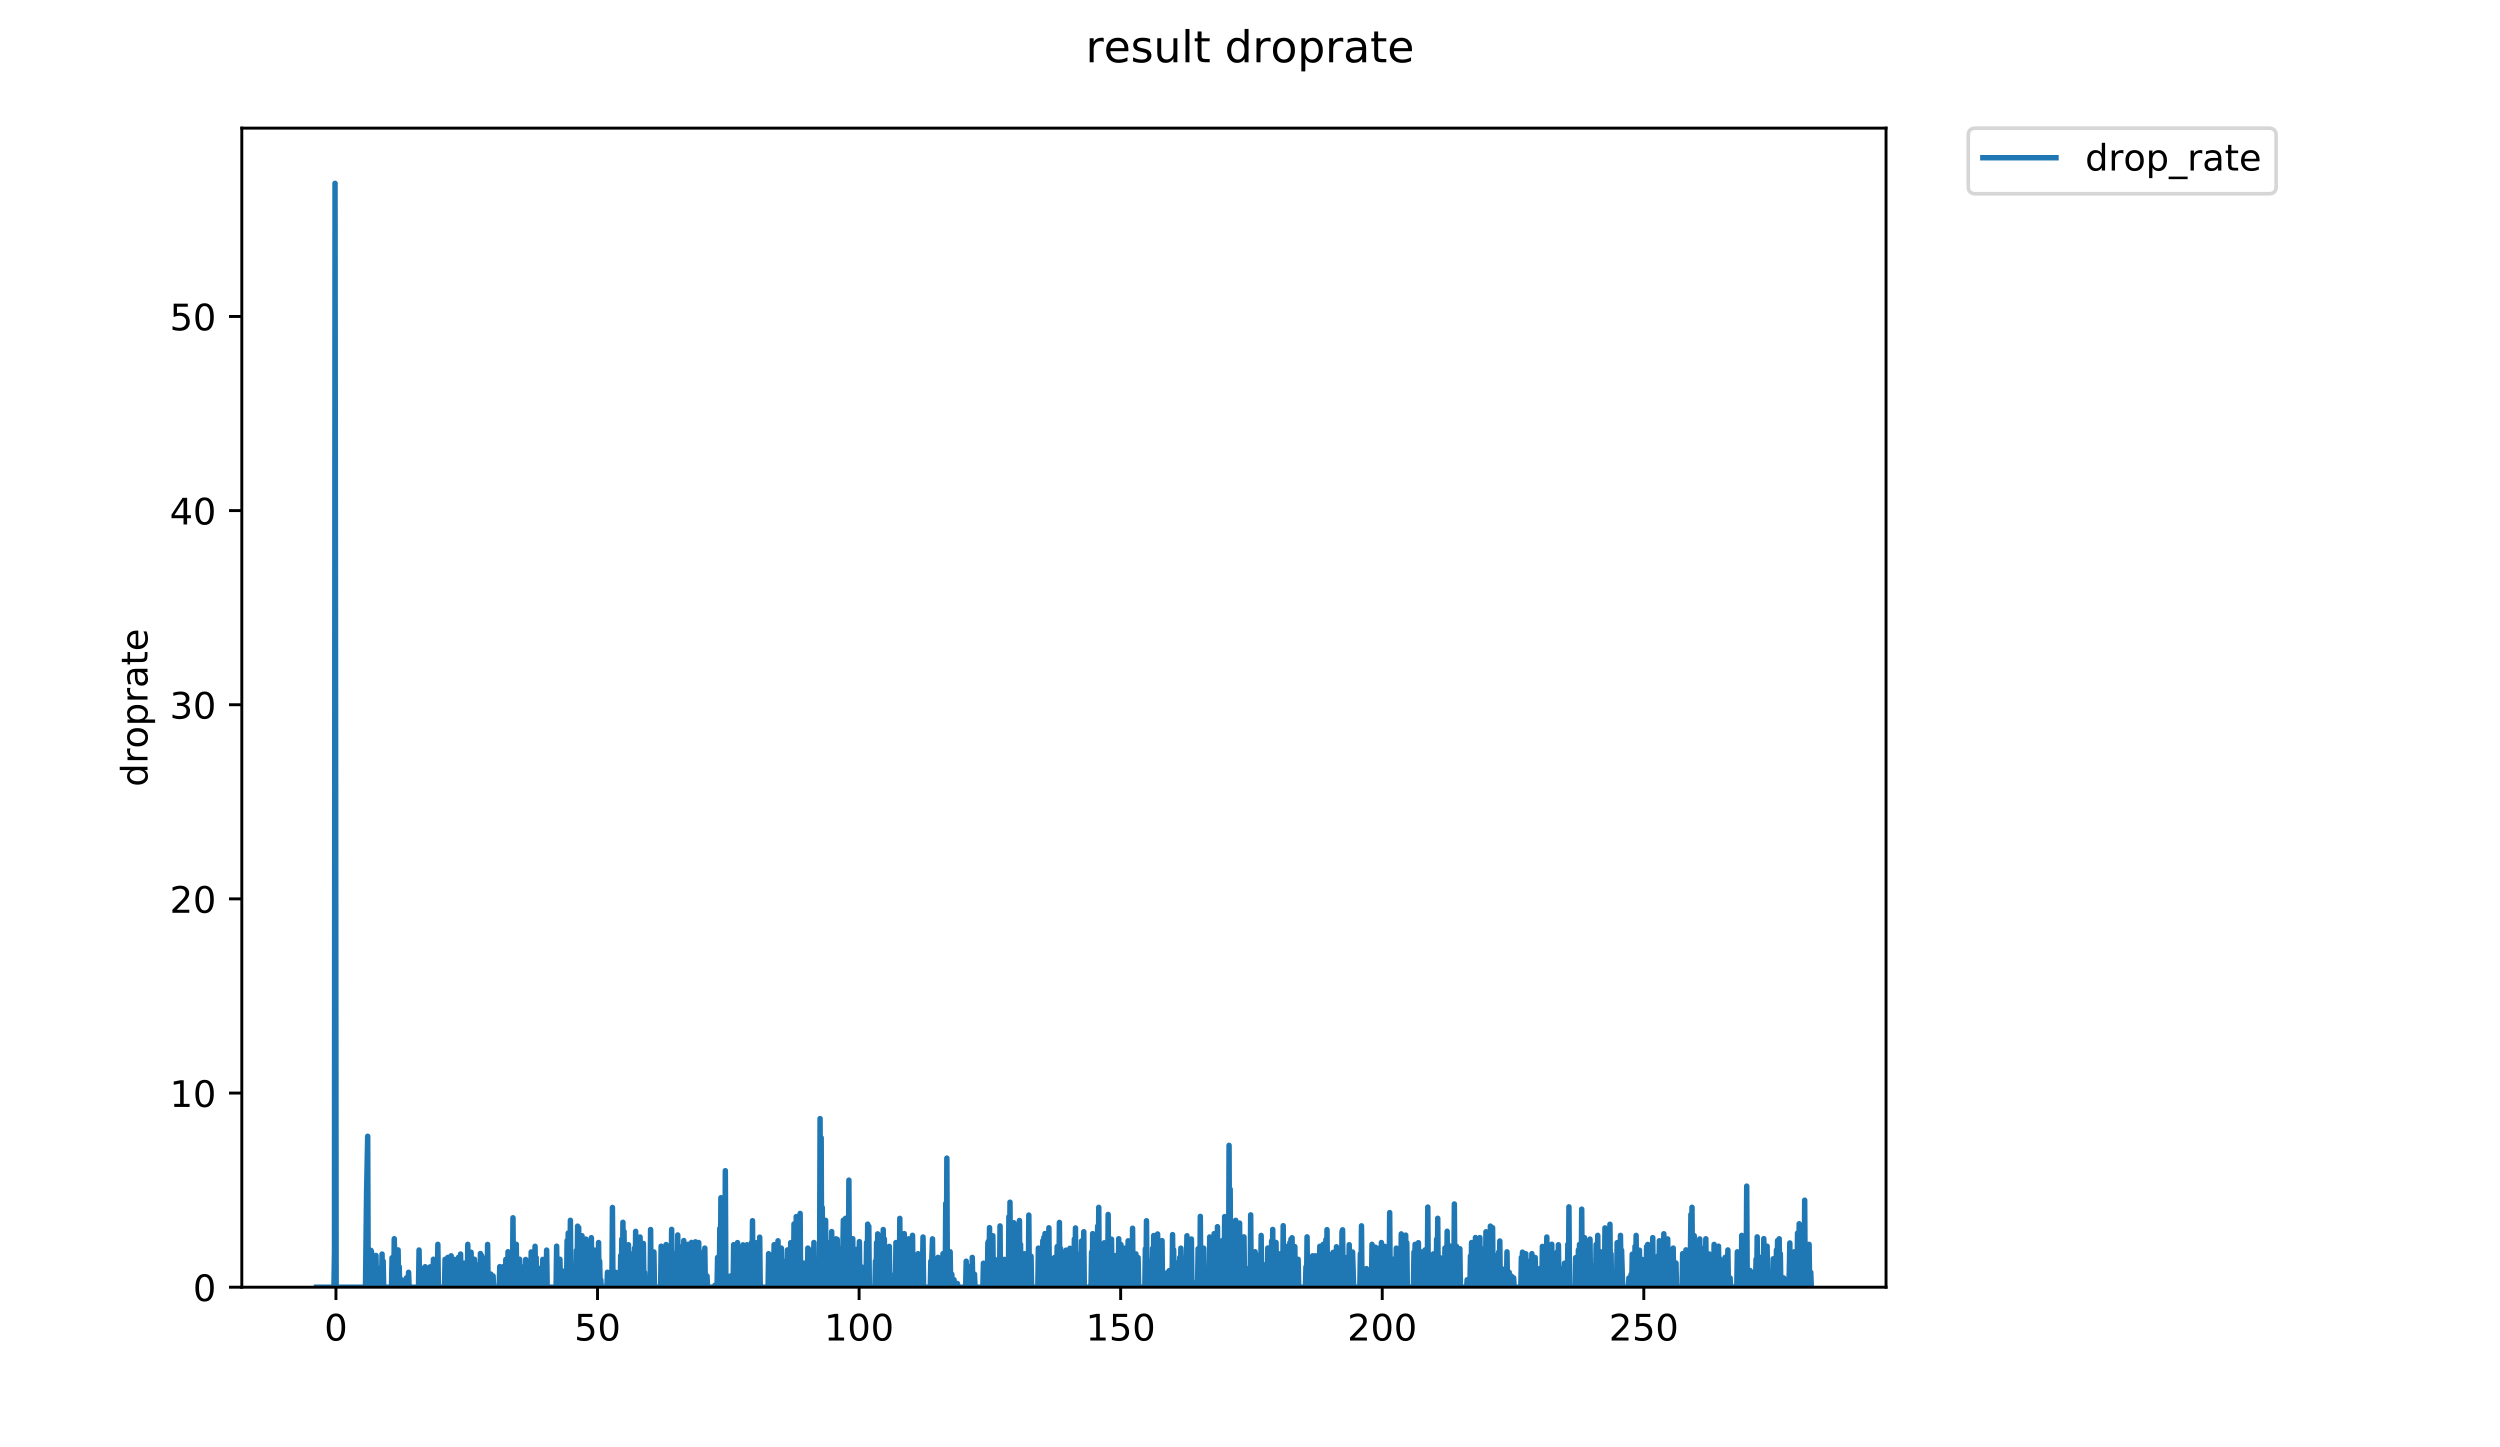 <?xml version="1.0" encoding="utf-8" standalone="no"?>
<!DOCTYPE svg PUBLIC "-//W3C//DTD SVG 1.1//EN"
  "http://www.w3.org/Graphics/SVG/1.1/DTD/svg11.dtd">
<!-- Created with matplotlib (https://matplotlib.org/) -->
<svg height="396pt" version="1.1" viewBox="0 0 684 396" width="684pt" xmlns="http://www.w3.org/2000/svg" xmlns:xlink="http://www.w3.org/1999/xlink">
 <defs>
  <style type="text/css">
*{stroke-linecap:butt;stroke-linejoin:round;}
  </style>
 </defs>
 <g id="figure_1">
  <g id="patch_1">
   <path d="M 0 396 
L 684 396 
L 684 0 
L 0 0 
z
" style="fill:#ffffff;"/>
  </g>
  <g id="axes_1">
   <g id="patch_2">
    <path d="M 66.159 352.174 
L 516.019 352.174 
L 516.019 35.062 
L 66.159 35.062 
z
" style="fill:#ffffff;"/>
   </g>
   <g id="matplotlib.axis_1">
    <g id="xtick_1">
     <g id="line2d_1">
      <defs>
       <path d="M 0 0 
L 0 3.5 
" id="m889cfd98b6" style="stroke:#000000;stroke-width:0.8;"/>
      </defs>
      <g>
       <use style="stroke:#000000;stroke-width:0.8;" x="91.917" xlink:href="#m889cfd98b6" y="352.174"/>
      </g>
     </g>
     <g id="text_1">
      <!-- 0 -->
      <defs>
       <path d="M 31.781 66.406 
Q 24.172 66.406 20.328 58.906 
Q 16.5 51.422 16.5 36.375 
Q 16.5 21.391 20.328 13.891 
Q 24.172 6.391 31.781 6.391 
Q 39.453 6.391 43.281 13.891 
Q 47.125 21.391 47.125 36.375 
Q 47.125 51.422 43.281 58.906 
Q 39.453 66.406 31.781 66.406 
z
M 31.781 74.219 
Q 44.047 74.219 50.516 64.516 
Q 56.984 54.828 56.984 36.375 
Q 56.984 17.969 50.516 8.266 
Q 44.047 -1.422 31.781 -1.422 
Q 19.531 -1.422 13.062 8.266 
Q 6.594 17.969 6.594 36.375 
Q 6.594 54.828 13.062 64.516 
Q 19.531 74.219 31.781 74.219 
z
" id="DejaVuSans-48"/>
      </defs>
      <g transform="translate(88.736 366.773)scale(0.1 -0.1)">
       <use xlink:href="#DejaVuSans-48"/>
      </g>
     </g>
    </g>
    <g id="xtick_2">
     <g id="line2d_2">
      <g>
       <use style="stroke:#000000;stroke-width:0.8;" x="163.482" xlink:href="#m889cfd98b6" y="352.174"/>
      </g>
     </g>
     <g id="text_2">
      <!-- 50 -->
      <defs>
       <path d="M 10.797 72.906 
L 49.516 72.906 
L 49.516 64.594 
L 19.828 64.594 
L 19.828 46.734 
Q 21.969 47.469 24.109 47.828 
Q 26.266 48.188 28.422 48.188 
Q 40.625 48.188 47.75 41.5 
Q 54.891 34.812 54.891 23.391 
Q 54.891 11.625 47.562 5.094 
Q 40.234 -1.422 26.906 -1.422 
Q 22.312 -1.422 17.547 -0.641 
Q 12.797 0.141 7.719 1.703 
L 7.719 11.625 
Q 12.109 9.234 16.797 8.062 
Q 21.484 6.891 26.703 6.891 
Q 35.156 6.891 40.078 11.328 
Q 45.016 15.766 45.016 23.391 
Q 45.016 31 40.078 35.438 
Q 35.156 39.891 26.703 39.891 
Q 22.75 39.891 18.812 39.016 
Q 14.891 38.141 10.797 36.281 
z
" id="DejaVuSans-53"/>
      </defs>
      <g transform="translate(157.12 366.773)scale(0.1 -0.1)">
       <use xlink:href="#DejaVuSans-53"/>
       <use x="63.623" xlink:href="#DejaVuSans-48"/>
      </g>
     </g>
    </g>
    <g id="xtick_3">
     <g id="line2d_3">
      <g>
       <use style="stroke:#000000;stroke-width:0.8;" x="235.048" xlink:href="#m889cfd98b6" y="352.174"/>
      </g>
     </g>
     <g id="text_3">
      <!-- 100 -->
      <defs>
       <path d="M 12.406 8.297 
L 28.516 8.297 
L 28.516 63.922 
L 10.984 60.406 
L 10.984 69.391 
L 28.422 72.906 
L 38.281 72.906 
L 38.281 8.297 
L 54.391 8.297 
L 54.391 0 
L 12.406 0 
z
" id="DejaVuSans-49"/>
      </defs>
      <g transform="translate(225.504 366.773)scale(0.1 -0.1)">
       <use xlink:href="#DejaVuSans-49"/>
       <use x="63.623" xlink:href="#DejaVuSans-48"/>
       <use x="127.246" xlink:href="#DejaVuSans-48"/>
      </g>
     </g>
    </g>
    <g id="xtick_4">
     <g id="line2d_4">
      <g>
       <use style="stroke:#000000;stroke-width:0.8;" x="306.613" xlink:href="#m889cfd98b6" y="352.174"/>
      </g>
     </g>
     <g id="text_4">
      <!-- 150 -->
      <g transform="translate(297.07 366.773)scale(0.1 -0.1)">
       <use xlink:href="#DejaVuSans-49"/>
       <use x="63.623" xlink:href="#DejaVuSans-53"/>
       <use x="127.246" xlink:href="#DejaVuSans-48"/>
      </g>
     </g>
    </g>
    <g id="xtick_5">
     <g id="line2d_5">
      <g>
       <use style="stroke:#000000;stroke-width:0.8;" x="378.179" xlink:href="#m889cfd98b6" y="352.174"/>
      </g>
     </g>
     <g id="text_5">
      <!-- 200 -->
      <defs>
       <path d="M 19.188 8.297 
L 53.609 8.297 
L 53.609 0 
L 7.328 0 
L 7.328 8.297 
Q 12.938 14.109 22.625 23.891 
Q 32.328 33.688 34.812 36.531 
Q 39.547 41.844 41.422 45.531 
Q 43.312 49.219 43.312 52.781 
Q 43.312 58.594 39.234 62.25 
Q 35.156 65.922 28.609 65.922 
Q 23.969 65.922 18.812 64.312 
Q 13.672 62.703 7.812 59.422 
L 7.812 69.391 
Q 13.766 71.781 18.938 73 
Q 24.125 74.219 28.422 74.219 
Q 39.75 74.219 46.484 68.547 
Q 53.219 62.891 53.219 53.422 
Q 53.219 48.922 51.531 44.891 
Q 49.859 40.875 45.406 35.406 
Q 44.188 33.984 37.641 27.219 
Q 31.109 20.453 19.188 8.297 
z
" id="DejaVuSans-50"/>
      </defs>
      <g transform="translate(368.635 366.773)scale(0.1 -0.1)">
       <use xlink:href="#DejaVuSans-50"/>
       <use x="63.623" xlink:href="#DejaVuSans-48"/>
       <use x="127.246" xlink:href="#DejaVuSans-48"/>
      </g>
     </g>
    </g>
    <g id="xtick_6">
     <g id="line2d_6">
      <g>
       <use style="stroke:#000000;stroke-width:0.8;" x="449.744" xlink:href="#m889cfd98b6" y="352.174"/>
      </g>
     </g>
     <g id="text_6">
      <!-- 250 -->
      <g transform="translate(440.201 366.773)scale(0.1 -0.1)">
       <use xlink:href="#DejaVuSans-50"/>
       <use x="63.623" xlink:href="#DejaVuSans-53"/>
       <use x="127.246" xlink:href="#DejaVuSans-48"/>
      </g>
     </g>
    </g>
   </g>
   <g id="matplotlib.axis_2">
    <g id="ytick_1">
     <g id="line2d_7">
      <defs>
       <path d="M 0 0 
L -3.5 0 
" id="mc88326cf94" style="stroke:#000000;stroke-width:0.8;"/>
      </defs>
      <g>
       <use style="stroke:#000000;stroke-width:0.8;" x="66.159" xlink:href="#mc88326cf94" y="352.174"/>
      </g>
     </g>
     <g id="text_7">
      <!-- 0 -->
      <g transform="translate(52.796 355.973)scale(0.1 -0.1)">
       <use xlink:href="#DejaVuSans-48"/>
      </g>
     </g>
    </g>
    <g id="ytick_2">
     <g id="line2d_8">
      <g>
       <use style="stroke:#000000;stroke-width:0.8;" x="66.159" xlink:href="#mc88326cf94" y="299.055"/>
      </g>
     </g>
     <g id="text_8">
      <!-- 10 -->
      <g transform="translate(46.434 302.854)scale(0.1 -0.1)">
       <use xlink:href="#DejaVuSans-49"/>
       <use x="63.623" xlink:href="#DejaVuSans-48"/>
      </g>
     </g>
    </g>
    <g id="ytick_3">
     <g id="line2d_9">
      <g>
       <use style="stroke:#000000;stroke-width:0.8;" x="66.159" xlink:href="#mc88326cf94" y="245.936"/>
      </g>
     </g>
     <g id="text_9">
      <!-- 20 -->
      <g transform="translate(46.434 249.735)scale(0.1 -0.1)">
       <use xlink:href="#DejaVuSans-50"/>
       <use x="63.623" xlink:href="#DejaVuSans-48"/>
      </g>
     </g>
    </g>
    <g id="ytick_4">
     <g id="line2d_10">
      <g>
       <use style="stroke:#000000;stroke-width:0.8;" x="66.159" xlink:href="#mc88326cf94" y="192.816"/>
      </g>
     </g>
     <g id="text_10">
      <!-- 30 -->
      <defs>
       <path d="M 40.578 39.312 
Q 47.656 37.797 51.625 33 
Q 55.609 28.219 55.609 21.188 
Q 55.609 10.406 48.188 4.484 
Q 40.766 -1.422 27.094 -1.422 
Q 22.516 -1.422 17.656 -0.516 
Q 12.797 0.391 7.625 2.203 
L 7.625 11.719 
Q 11.719 9.328 16.594 8.109 
Q 21.484 6.891 26.812 6.891 
Q 36.078 6.891 40.938 10.547 
Q 45.797 14.203 45.797 21.188 
Q 45.797 27.641 41.281 31.266 
Q 36.766 34.906 28.719 34.906 
L 20.219 34.906 
L 20.219 43.016 
L 29.109 43.016 
Q 36.375 43.016 40.234 45.922 
Q 44.094 48.828 44.094 54.297 
Q 44.094 59.906 40.109 62.906 
Q 36.141 65.922 28.719 65.922 
Q 24.656 65.922 20.016 65.031 
Q 15.375 64.156 9.812 62.312 
L 9.812 71.094 
Q 15.438 72.656 20.344 73.438 
Q 25.25 74.219 29.594 74.219 
Q 40.828 74.219 47.359 69.109 
Q 53.906 64.016 53.906 55.328 
Q 53.906 49.266 50.438 45.094 
Q 46.969 40.922 40.578 39.312 
z
" id="DejaVuSans-51"/>
      </defs>
      <g transform="translate(46.434 196.615)scale(0.1 -0.1)">
       <use xlink:href="#DejaVuSans-51"/>
       <use x="63.623" xlink:href="#DejaVuSans-48"/>
      </g>
     </g>
    </g>
    <g id="ytick_5">
     <g id="line2d_11">
      <g>
       <use style="stroke:#000000;stroke-width:0.8;" x="66.159" xlink:href="#mc88326cf94" y="139.697"/>
      </g>
     </g>
     <g id="text_11">
      <!-- 40 -->
      <defs>
       <path d="M 37.797 64.312 
L 12.891 25.391 
L 37.797 25.391 
z
M 35.203 72.906 
L 47.609 72.906 
L 47.609 25.391 
L 58.016 25.391 
L 58.016 17.188 
L 47.609 17.188 
L 47.609 0 
L 37.797 0 
L 37.797 17.188 
L 4.891 17.188 
L 4.891 26.703 
z
" id="DejaVuSans-52"/>
      </defs>
      <g transform="translate(46.434 143.496)scale(0.1 -0.1)">
       <use xlink:href="#DejaVuSans-52"/>
       <use x="63.623" xlink:href="#DejaVuSans-48"/>
      </g>
     </g>
    </g>
    <g id="ytick_6">
     <g id="line2d_12">
      <g>
       <use style="stroke:#000000;stroke-width:0.8;" x="66.159" xlink:href="#mc88326cf94" y="86.578"/>
      </g>
     </g>
     <g id="text_12">
      <!-- 50 -->
      <g transform="translate(46.434 90.377)scale(0.1 -0.1)">
       <use xlink:href="#DejaVuSans-53"/>
       <use x="63.623" xlink:href="#DejaVuSans-48"/>
      </g>
     </g>
    </g>
    <g id="text_13">
     <!-- droprate -->
     <defs>
      <path d="M 45.406 46.391 
L 45.406 75.984 
L 54.391 75.984 
L 54.391 0 
L 45.406 0 
L 45.406 8.203 
Q 42.578 3.328 38.25 0.953 
Q 33.938 -1.422 27.875 -1.422 
Q 17.969 -1.422 11.734 6.484 
Q 5.516 14.406 5.516 27.297 
Q 5.516 40.188 11.734 48.094 
Q 17.969 56 27.875 56 
Q 33.938 56 38.25 53.625 
Q 42.578 51.266 45.406 46.391 
z
M 14.797 27.297 
Q 14.797 17.391 18.875 11.75 
Q 22.953 6.109 30.078 6.109 
Q 37.203 6.109 41.297 11.75 
Q 45.406 17.391 45.406 27.297 
Q 45.406 37.203 41.297 42.844 
Q 37.203 48.484 30.078 48.484 
Q 22.953 48.484 18.875 42.844 
Q 14.797 37.203 14.797 27.297 
z
" id="DejaVuSans-100"/>
      <path d="M 41.109 46.297 
Q 39.594 47.172 37.812 47.578 
Q 36.031 48 33.891 48 
Q 26.266 48 22.188 43.047 
Q 18.109 38.094 18.109 28.812 
L 18.109 0 
L 9.078 0 
L 9.078 54.688 
L 18.109 54.688 
L 18.109 46.188 
Q 20.953 51.172 25.484 53.578 
Q 30.031 56 36.531 56 
Q 37.453 56 38.578 55.875 
Q 39.703 55.766 41.062 55.516 
z
" id="DejaVuSans-114"/>
      <path d="M 30.609 48.391 
Q 23.391 48.391 19.188 42.75 
Q 14.984 37.109 14.984 27.297 
Q 14.984 17.484 19.156 11.844 
Q 23.344 6.203 30.609 6.203 
Q 37.797 6.203 41.984 11.859 
Q 46.188 17.531 46.188 27.297 
Q 46.188 37.016 41.984 42.703 
Q 37.797 48.391 30.609 48.391 
z
M 30.609 56 
Q 42.328 56 49.016 48.375 
Q 55.719 40.766 55.719 27.297 
Q 55.719 13.875 49.016 6.219 
Q 42.328 -1.422 30.609 -1.422 
Q 18.844 -1.422 12.172 6.219 
Q 5.516 13.875 5.516 27.297 
Q 5.516 40.766 12.172 48.375 
Q 18.844 56 30.609 56 
z
" id="DejaVuSans-111"/>
      <path d="M 18.109 8.203 
L 18.109 -20.797 
L 9.078 -20.797 
L 9.078 54.688 
L 18.109 54.688 
L 18.109 46.391 
Q 20.953 51.266 25.266 53.625 
Q 29.594 56 35.594 56 
Q 45.562 56 51.781 48.094 
Q 58.016 40.188 58.016 27.297 
Q 58.016 14.406 51.781 6.484 
Q 45.562 -1.422 35.594 -1.422 
Q 29.594 -1.422 25.266 0.953 
Q 20.953 3.328 18.109 8.203 
z
M 48.688 27.297 
Q 48.688 37.203 44.609 42.844 
Q 40.531 48.484 33.406 48.484 
Q 26.266 48.484 22.188 42.844 
Q 18.109 37.203 18.109 27.297 
Q 18.109 17.391 22.188 11.75 
Q 26.266 6.109 33.406 6.109 
Q 40.531 6.109 44.609 11.75 
Q 48.688 17.391 48.688 27.297 
z
" id="DejaVuSans-112"/>
      <path d="M 34.281 27.484 
Q 23.391 27.484 19.188 25 
Q 14.984 22.516 14.984 16.5 
Q 14.984 11.719 18.141 8.906 
Q 21.297 6.109 26.703 6.109 
Q 34.188 6.109 38.703 11.406 
Q 43.219 16.703 43.219 25.484 
L 43.219 27.484 
z
M 52.203 31.203 
L 52.203 0 
L 43.219 0 
L 43.219 8.297 
Q 40.141 3.328 35.547 0.953 
Q 30.953 -1.422 24.312 -1.422 
Q 15.922 -1.422 10.953 3.297 
Q 6 8.016 6 15.922 
Q 6 25.141 12.172 29.828 
Q 18.359 34.516 30.609 34.516 
L 43.219 34.516 
L 43.219 35.406 
Q 43.219 41.609 39.141 45 
Q 35.062 48.391 27.688 48.391 
Q 23 48.391 18.547 47.266 
Q 14.109 46.141 10.016 43.891 
L 10.016 52.203 
Q 14.938 54.109 19.578 55.047 
Q 24.219 56 28.609 56 
Q 40.484 56 46.344 49.844 
Q 52.203 43.703 52.203 31.203 
z
" id="DejaVuSans-97"/>
      <path d="M 18.312 70.219 
L 18.312 54.688 
L 36.812 54.688 
L 36.812 47.703 
L 18.312 47.703 
L 18.312 18.016 
Q 18.312 11.328 20.141 9.422 
Q 21.969 7.516 27.594 7.516 
L 36.812 7.516 
L 36.812 0 
L 27.594 0 
Q 17.188 0 13.234 3.875 
Q 9.281 7.766 9.281 18.016 
L 9.281 47.703 
L 2.688 47.703 
L 2.688 54.688 
L 9.281 54.688 
L 9.281 70.219 
z
" id="DejaVuSans-116"/>
      <path d="M 56.203 29.594 
L 56.203 25.203 
L 14.891 25.203 
Q 15.484 15.922 20.484 11.062 
Q 25.484 6.203 34.422 6.203 
Q 39.594 6.203 44.453 7.469 
Q 49.312 8.734 54.109 11.281 
L 54.109 2.781 
Q 49.266 0.734 44.188 -0.344 
Q 39.109 -1.422 33.891 -1.422 
Q 20.797 -1.422 13.156 6.188 
Q 5.516 13.812 5.516 26.812 
Q 5.516 40.234 12.766 48.109 
Q 20.016 56 32.328 56 
Q 43.359 56 49.781 48.891 
Q 56.203 41.797 56.203 29.594 
z
M 47.219 32.234 
Q 47.125 39.594 43.094 43.984 
Q 39.062 48.391 32.422 48.391 
Q 24.906 48.391 20.391 44.141 
Q 15.875 39.891 15.188 32.172 
z
" id="DejaVuSans-101"/>
     </defs>
     <g transform="translate(40.354 215.236)rotate(-90)scale(0.1 -0.1)">
      <use xlink:href="#DejaVuSans-100"/>
      <use x="63.477" xlink:href="#DejaVuSans-114"/>
      <use x="104.559" xlink:href="#DejaVuSans-111"/>
      <use x="165.74" xlink:href="#DejaVuSans-112"/>
      <use x="229.217" xlink:href="#DejaVuSans-114"/>
      <use x="270.33" xlink:href="#DejaVuSans-97"/>
      <use x="331.609" xlink:href="#DejaVuSans-116"/>
      <use x="370.818" xlink:href="#DejaVuSans-101"/>
     </g>
    </g>
   </g>
   <g id="line2d_13">
    <path clip-path="url(#pcfde38fe6b)" d="M 86.607 352.174 
L 91.363 352.174 
L 91.515 342.516 
L 91.666 50.163 
L 91.967 352.174 
L 99.996 352.174 
L 100.298 326.175 
L 100.599 310.882 
L 100.75 352.174 
L 100.901 345.065 
L 101.052 352.174 
L 101.354 352.174 
L 101.506 342.095 
L 101.658 342.562 
L 101.814 350.689 
L 101.964 352.174 
L 102.416 352.174 
L 102.566 350.131 
L 102.717 352.174 
L 102.868 343.5 
L 103.019 352.174 
L 103.622 352.174 
L 103.772 347.067 
L 103.922 352.174 
L 104.376 352.174 
L 104.529 343.111 
L 104.68 352.174 
L 104.831 345.044 
L 104.981 352.174 
L 107.112 352.174 
L 107.265 344.118 
L 107.415 352.174 
L 107.566 345.037 
L 107.716 352.174 
L 107.867 338.92 
L 108.017 344.513 
L 108.168 345.566 
L 108.319 352.174 
L 108.773 352.174 
L 108.923 341.979 
L 109.073 352.174 
L 109.224 346.561 
L 109.374 352.174 
L 109.675 352.174 
L 109.826 350.133 
L 109.976 352.174 
L 110.279 352.174 
L 110.43 351.156 
L 110.58 352.174 
L 111.032 352.174 
L 111.183 349.623 
L 111.333 352.174 
L 111.636 352.174 
L 111.787 348.1 
L 111.938 352.174 
L 114.505 352.174 
L 114.656 342.008 
L 114.807 352.174 
L 115.258 352.174 
L 115.409 347.086 
L 115.56 352.174 
L 116.167 352.174 
L 116.318 346.577 
L 116.468 352.174 
L 117.527 352.174 
L 117.678 346.604 
L 117.828 352.174 
L 118.131 352.174 
L 118.283 350.652 
L 118.434 352.174 
L 118.585 344.527 
L 118.738 352.174 
L 119.342 352.174 
L 119.492 345.044 
L 119.643 350.645 
L 119.793 340.449 
L 119.944 352.174 
L 121.617 352.174 
L 121.769 344.549 
L 121.92 352.174 
L 122.071 352.174 
L 122.222 349.625 
L 122.375 352.174 
L 122.526 344.025 
L 122.679 352.174 
L 123.291 352.174 
L 123.442 343.59 
L 123.593 352.174 
L 124.045 352.174 
L 124.197 344.564 
L 124.349 352.174 
L 124.502 351.672 
L 124.654 352.174 
L 124.955 352.174 
L 125.106 350.137 
L 125.258 352.174 
L 125.409 344.033 
L 125.56 352.174 
L 125.711 345.058 
L 125.862 352.174 
L 126.014 343.103 
L 126.165 352.174 
L 126.622 352.174 
L 126.773 348.1 
L 126.924 352.174 
L 127.076 345.597 
L 127.229 352.174 
L 127.38 348.63 
L 127.531 352.174 
L 127.682 347.595 
L 127.832 352.174 
L 127.983 340.449 
L 128.133 352.174 
L 128.434 352.174 
L 128.584 349.115 
L 128.736 352.174 
L 128.889 342.608 
L 129.039 352.174 
L 129.34 352.174 
L 129.491 350.643 
L 129.792 344.52 
L 129.943 352.174 
L 130.095 352.174 
L 130.246 351.666 
L 130.397 352.174 
L 130.547 346.057 
L 130.697 352.174 
L 130.998 352.174 
L 131.148 349.62 
L 131.298 352.174 
L 131.448 342.972 
L 131.6 352.174 
L 131.75 343.5 
L 131.9 352.174 
L 132.051 344.513 
L 132.201 352.174 
L 132.652 352.174 
L 132.803 349.62 
L 132.952 352.174 
L 133.105 344.095 
L 133.256 352.174 
L 133.407 340.472 
L 133.557 352.174 
L 133.858 352.174 
L 134.008 348.599 
L 134.158 352.174 
L 134.308 348.595 
L 134.46 352.174 
L 134.761 352.174 
L 134.911 349.107 
L 135.065 352.174 
L 136.585 352.174 
L 136.735 346.55 
L 136.885 352.174 
L 137.337 352.174 
L 137.488 351.664 
L 137.638 346.572 
L 137.789 352.174 
L 138.241 352.174 
L 138.392 344.571 
L 138.542 352.174 
L 138.692 348.599 
L 138.843 352.174 
L 138.993 342.479 
L 139.143 352.174 
L 139.444 352.174 
L 139.594 349.63 
L 139.745 352.174 
L 139.895 344.002 
L 140.045 352.174 
L 140.198 352.174 
L 140.349 333.183 
L 140.499 352.174 
L 140.801 352.174 
L 140.951 350.642 
L 141.101 352.174 
L 141.252 340.438 
L 141.403 352.174 
L 141.705 352.174 
L 141.856 350.145 
L 142.006 352.174 
L 142.157 344.513 
L 142.307 352.174 
L 142.912 352.174 
L 143.065 346.646 
L 143.216 352.174 
L 143.669 352.174 
L 143.821 344.593 
L 143.972 352.174 
L 144.579 352.174 
L 144.73 347.091 
L 144.881 352.174 
L 145.032 346.092 
L 145.183 352.174 
L 145.334 342.535 
L 145.486 352.174 
L 146.088 352.174 
L 146.24 349.64 
L 146.391 340.98 
L 146.541 352.174 
L 146.692 344.057 
L 146.845 352.174 
L 147.447 352.174 
L 147.598 347.071 
L 147.748 352.174 
L 148.351 352.174 
L 148.502 344.564 
L 148.653 352.174 
L 148.806 352.174 
L 148.957 350.141 
L 149.107 352.174 
L 149.258 346.556 
L 149.408 352.174 
L 149.559 342.027 
L 149.711 352.174 
L 152.144 352.174 
L 152.295 340.948 
L 152.445 352.174 
L 152.746 352.174 
L 152.896 350.642 
L 153.046 352.174 
L 153.197 344.535 
L 153.348 352.174 
L 153.499 352.174 
L 153.65 347.582 
L 153.801 352.174 
L 154.104 352.174 
L 154.254 349.623 
L 154.404 352.174 
L 154.705 352.174 
L 154.855 349.62 
L 155.006 352.174 
L 155.156 339.417 
L 155.306 352.174 
L 155.457 337.376 
L 155.607 352.174 
L 155.758 346.567 
L 155.908 352.174 
L 156.059 333.875 
L 156.21 352.174 
L 156.36 348.606 
L 156.51 352.174 
L 156.662 347.608 
L 156.814 352.174 
L 157.269 352.174 
L 157.42 347.634 
L 157.571 352.174 
L 157.723 342.095 
L 157.876 352.174 
L 158.027 335.48 
L 158.178 352.174 
L 158.329 335.845 
L 158.479 352.174 
L 159.08 352.174 
L 159.233 338.089 
L 159.383 352.174 
L 159.684 352.174 
L 159.834 350.639 
L 159.985 342.479 
L 160.135 352.174 
L 160.287 339.008 
L 160.437 352.174 
L 160.738 352.174 
L 160.888 348.092 
L 161.039 352.174 
L 161.342 352.174 
L 161.494 348.127 
L 161.644 352.174 
L 161.797 338.631 
L 161.949 352.174 
L 162.1 347.621 
L 162.252 352.174 
L 162.403 348.119 
L 162.554 352.174 
L 162.706 342.037 
L 162.857 352.174 
L 163.009 352.174 
L 163.161 349.153 
L 163.313 352.174 
L 163.464 343.549 
L 163.615 352.174 
L 163.766 339.951 
L 163.917 352.174 
L 164.067 345.051 
L 164.218 352.174 
L 164.369 350.133 
L 164.527 352.174 
L 166.049 352.174 
L 166.2 348.088 
L 166.352 352.174 
L 166.503 352.174 
L 166.654 348.613 
L 166.805 352.174 
L 167.107 352.174 
L 167.258 351.664 
L 167.409 352.174 
L 167.56 330.366 
L 167.712 352.174 
L 168.317 352.174 
L 168.468 348.112 
L 168.62 352.174 
L 168.922 352.174 
L 169.073 348.623 
L 169.224 352.174 
L 169.676 352.174 
L 169.827 343.5 
L 169.979 352.174 
L 170.13 338.983 
L 170.282 352.174 
L 170.433 334.417 
L 170.585 352.174 
L 170.736 336.939 
L 170.887 352.174 
L 171.189 352.174 
L 171.34 346.572 
L 171.492 352.174 
L 171.642 340.98 
L 171.794 352.174 
L 171.945 340.561 
L 172.097 352.174 
L 172.248 350.143 
L 172.4 352.174 
L 172.552 343.068 
L 172.704 352.174 
L 173.158 352.174 
L 173.31 350.156 
L 173.46 352.174 
L 173.611 341.458 
L 173.762 352.174 
L 173.912 336.895 
L 174.064 352.174 
L 174.669 352.174 
L 174.82 345.547 
L 174.971 352.174 
L 175.122 338.45 
L 175.273 352.174 
L 175.424 345.078 
L 175.575 352.174 
L 175.878 352.174 
L 176.033 340.215 
L 176.185 352.174 
L 176.337 348.135 
L 176.489 351.669 
L 176.64 352.174 
L 177.549 352.174 
L 177.701 351.669 
L 177.852 352.174 
L 178.003 336.401 
L 178.154 352.174 
L 178.459 352.174 
L 178.609 348.112 
L 178.761 352.174 
L 178.912 342.535 
L 179.063 352.174 
L 180.741 352.174 
L 180.891 340.959 
L 181.042 352.174 
L 181.194 352.174 
L 181.345 346.593 
L 181.496 352.174 
L 182.1 352.174 
L 182.251 340.516 
L 182.402 352.174 
L 182.704 352.174 
L 182.855 344.89 
L 183.006 352.174 
L 183.158 344.586 
L 183.308 352.174 
L 183.459 345.541 
L 183.609 352.174 
L 183.76 336.356 
L 183.911 352.174 
L 184.062 345.058 
L 184.372 352.174 
L 184.522 343.033 
L 184.674 352.174 
L 184.976 352.174 
L 185.128 346.086 
L 185.278 352.174 
L 185.429 337.887 
L 185.579 352.174 
L 185.73 351.664 
L 185.88 352.174 
L 186.031 350.139 
L 186.182 352.174 
L 186.483 352.174 
L 186.633 350.131 
L 186.784 340.948 
L 186.934 352.174 
L 187.084 339.417 
L 187.235 352.174 
L 187.385 349.625 
L 187.536 352.174 
L 187.838 352.174 
L 187.99 349.136 
L 188.14 352.174 
L 188.291 340.438 
L 188.442 352.174 
L 188.744 352.174 
L 188.896 351.16 
L 189.046 352.174 
L 189.197 339.928 
L 189.347 352.174 
L 189.498 351.155 
L 189.648 352.174 
L 189.802 348.656 
L 189.958 352.174 
L 190.115 352.174 
L 190.266 339.761 
L 190.417 352.174 
L 190.719 352.174 
L 190.87 349.121 
L 191.02 352.174 
L 191.171 339.963 
L 191.322 352.174 
L 191.93 352.174 
L 192.232 343.007 
L 192.383 347.591 
L 192.534 342.498 
L 192.685 352.174 
L 192.836 341.479 
L 192.987 352.174 
L 193.289 352.174 
L 193.44 349.113 
L 193.59 352.174 
L 195.418 352.174 
L 195.574 351.681 
L 195.725 352.174 
L 196.178 352.174 
L 196.329 344.041 
L 196.481 351.668 
L 196.632 345.604 
L 196.783 352.174 
L 196.935 336.077 
L 197.087 352.174 
L 197.238 327.698 
L 197.388 352.174 
L 197.54 342.544 
L 197.691 352.174 
L 197.997 352.174 
L 198.148 348.616 
L 198.299 351.665 
L 198.45 320.303 
L 198.602 352.174 
L 198.905 352.174 
L 199.057 349.647 
L 199.209 352.174 
L 199.662 352.174 
L 199.813 349.11 
L 199.964 352.174 
L 200.267 352.174 
L 200.418 350.654 
L 200.57 352.174 
L 200.722 340.539 
L 200.874 352.174 
L 201.025 351.667 
L 201.176 352.174 
L 201.328 346.63 
L 201.48 345.585 
L 201.631 349.133 
L 201.782 339.975 
L 201.934 352.174 
L 202.238 352.174 
L 202.389 348.626 
L 202.541 352.174 
L 203.147 352.174 
L 203.299 340.583 
L 203.451 352.174 
L 203.907 352.174 
L 204.059 345.604 
L 204.21 352.174 
L 204.362 340.572 
L 204.515 352.174 
L 204.666 343.051 
L 204.817 352.174 
L 204.969 345.622 
L 205.122 352.174 
L 205.275 341.641 
L 205.425 352.174 
L 205.577 340.009 
L 205.729 352.174 
L 205.881 333.979 
L 206.032 352.174 
L 206.183 348.108 
L 206.334 352.174 
L 206.485 347.115 
L 206.637 352.174 
L 206.788 340.009 
L 206.94 352.174 
L 207.093 352.174 
L 207.245 348.142 
L 207.397 352.174 
L 207.55 342.662 
L 207.702 352.174 
L 207.853 338.489 
L 208.005 352.174 
L 210.139 352.174 
L 210.29 343.007 
L 210.442 352.174 
L 210.743 352.174 
L 210.895 350.661 
L 211.047 352.174 
L 211.35 352.174 
L 211.5 348.008 
L 211.653 347.149 
L 211.805 340.527 
L 211.955 343.016 
L 212.257 352.174 
L 212.408 352.174 
L 212.559 348.108 
L 212.71 352.174 
L 212.861 339.478 
L 213.014 352.174 
L 213.317 352.174 
L 213.468 350.139 
L 213.618 352.174 
L 213.769 341.479 
L 213.92 352.174 
L 214.221 352.174 
L 214.372 351.157 
L 214.522 352.174 
L 214.675 345.105 
L 214.826 352.174 
L 214.977 352.174 
L 215.128 347.599 
L 215.278 352.174 
L 215.429 341.979 
L 215.58 352.174 
L 215.882 352.174 
L 216.033 346.063 
L 216.184 352.174 
L 216.335 339.986 
L 216.486 352.174 
L 216.788 352.174 
L 216.939 342.507 
L 217.089 352.174 
L 217.24 334.875 
L 217.391 352.174 
L 217.546 337.295 
L 217.703 352.174 
L 217.854 332.858 
L 218.005 352.174 
L 218.156 347.612 
L 218.307 352.174 
L 218.458 349.635 
L 218.612 342.644 
L 218.763 352.174 
L 218.915 331.996 
L 219.066 352.174 
L 219.368 352.174 
L 219.519 351.666 
L 219.67 352.174 
L 219.821 345.566 
L 219.972 352.174 
L 220.123 348.112 
L 220.274 352.174 
L 220.425 350.139 
L 220.576 352.174 
L 220.727 349.121 
L 220.878 352.174 
L 221.029 341.479 
L 221.179 352.174 
L 221.481 352.174 
L 221.631 350.646 
L 221.783 351.668 
L 221.934 342.018 
L 222.085 351.158 
L 222.237 352.174 
L 222.539 352.174 
L 222.689 339.951 
L 222.841 352.174 
L 222.992 351.158 
L 223.144 352.174 
L 224.221 352.174 
L 224.372 306.05 
L 224.523 344.527 
L 224.675 311.274 
L 224.826 352.174 
L 224.977 330.379 
L 225.129 352.174 
L 225.279 333.84 
L 225.43 352.174 
L 225.581 335.384 
L 225.732 352.174 
L 225.882 333.875 
L 226.033 352.174 
L 226.186 339.821 
L 226.337 352.174 
L 226.792 352.174 
L 227.246 349.637 
L 227.397 352.174 
L 227.549 336.954 
L 227.7 352.174 
L 228.003 352.174 
L 228.154 348.115 
L 228.305 352.174 
L 228.457 341.097 
L 228.608 352.174 
L 228.759 338.945 
L 228.91 352.174 
L 229.063 339.071 
L 229.214 352.174 
L 229.516 352.174 
L 229.666 348.609 
L 229.817 352.174 
L 230.121 352.174 
L 230.273 341.55 
L 230.437 351.698 
L 230.739 333.84 
L 230.89 352.174 
L 231.041 343.533 
L 231.192 352.174 
L 231.343 333.33 
L 231.494 352.174 
L 231.645 344.049 
L 231.799 352.174 
L 231.952 352.174 
L 232.103 350.152 
L 232.255 322.888 
L 232.408 352.174 
L 232.858 352.174 
L 233.009 351.664 
L 233.158 349.107 
L 233.309 338.907 
L 233.461 352.174 
L 233.613 351.671 
L 233.763 352.174 
L 233.914 350.643 
L 234.065 352.174 
L 234.215 342.47 
L 234.365 352.174 
L 234.516 341.779 
L 234.669 352.174 
L 234.82 342.571 
L 234.972 352.174 
L 235.126 339.705 
L 235.277 352.174 
L 235.427 350.649 
L 235.579 352.174 
L 235.73 346.625 
L 235.882 352.174 
L 236.032 349.623 
L 236.185 352.174 
L 236.64 352.174 
L 236.792 347.106 
L 236.943 352.174 
L 237.094 339.939 
L 237.245 352.174 
L 237.396 334.924 
L 237.549 352.174 
L 237.701 335.495 
L 237.852 352.174 
L 239.381 352.174 
L 239.532 345.058 
L 239.683 352.174 
L 239.834 339.951 
L 239.985 352.174 
L 240.137 337.586 
L 240.288 352.174 
L 240.594 352.174 
L 240.745 347.096 
L 240.896 352.174 
L 241.047 342.507 
L 241.199 352.174 
L 241.502 352.174 
L 241.653 336.401 
L 241.806 352.174 
L 241.957 338.983 
L 242.11 352.174 
L 242.413 352.174 
L 242.564 349.635 
L 242.715 352.174 
L 242.866 352.174 
L 243.017 348.613 
L 243.168 352.174 
L 243.319 341.013 
L 243.47 352.174 
L 244.678 352.174 
L 244.83 348.619 
L 244.98 352.174 
L 245.131 339.963 
L 245.282 352.174 
L 245.433 352.174 
L 245.584 350.648 
L 245.886 343.033 
L 246.036 352.174 
L 246.187 333.348 
L 246.338 352.174 
L 246.489 350.139 
L 246.641 352.174 
L 246.793 347.643 
L 246.945 352.174 
L 247.097 341.57 
L 247.248 352.174 
L 247.4 337.517 
L 247.552 352.174 
L 248.156 352.174 
L 248.307 342.008 
L 248.459 352.174 
L 248.61 338.945 
L 248.761 352.174 
L 248.911 342.27 
L 249.063 352.174 
L 249.215 350.656 
L 249.366 345.071 
L 249.517 352.174 
L 249.669 337.982 
L 249.819 352.174 
L 249.971 351.67 
L 250.123 352.174 
L 250.274 349.118 
L 250.426 352.174 
L 250.729 352.174 
L 250.881 350.655 
L 251.032 352.174 
L 251.183 343.007 
L 251.334 352.174 
L 251.484 345.547 
L 251.635 352.174 
L 251.785 351.664 
L 251.937 352.174 
L 252.238 346.583 
L 252.389 347.091 
L 252.541 338.45 
L 252.695 352.174 
L 254.524 352.174 
L 254.675 345.058 
L 254.827 348.115 
L 255.128 338.958 
L 255.279 352.174 
L 255.581 352.174 
L 255.731 351.664 
L 255.882 352.174 
L 256.033 346.583 
L 256.186 352.174 
L 256.337 349.124 
L 256.487 352.174 
L 256.638 344.018 
L 256.788 352.174 
L 256.938 352.174 
L 257.089 351.153 
L 257.24 352.174 
L 257.543 352.174 
L 257.696 349.165 
L 257.848 352.174 
L 257.998 343.007 
L 258.149 352.174 
L 258.602 352.174 
L 258.753 329.256 
L 258.904 352.174 
L 259.056 316.862 
L 259.208 352.174 
L 259.51 352.174 
L 259.66 348.1 
L 259.811 352.174 
L 259.961 342.488 
L 260.113 352.174 
L 260.264 351.664 
L 260.415 348.623 
L 260.566 352.174 
L 260.868 352.174 
L 261.019 350.139 
L 261.172 352.174 
L 261.783 352.174 
L 261.934 351.159 
L 262.086 352.174 
L 264.199 352.174 
L 264.35 345.065 
L 264.502 352.174 
L 264.955 352.174 
L 265.106 346.572 
L 265.258 352.174 
L 265.561 352.174 
L 265.713 350.654 
L 265.864 352.174 
L 266.015 344.025 
L 266.166 352.174 
L 266.468 352.174 
L 266.619 348.63 
L 266.771 352.174 
L 268.912 352.174 
L 269.064 345.616 
L 269.216 352.174 
L 269.822 352.174 
L 269.974 346.103 
L 270.126 352.174 
L 270.278 340.044 
L 270.43 339.61 
L 270.582 351.669 
L 270.733 335.877 
L 270.885 352.174 
L 271.187 352.174 
L 271.338 345.579 
L 271.49 352.174 
L 271.643 338.089 
L 271.796 352.174 
L 272.099 352.174 
L 272.251 344.607 
L 272.403 352.174 
L 272.706 352.174 
L 272.857 350.646 
L 273.007 352.174 
L 273.159 352.174 
L 273.31 348.626 
L 273.461 352.174 
L 273.612 335.416 
L 273.763 352.174 
L 273.915 349.127 
L 274.066 352.174 
L 274.217 349.124 
L 274.367 352.174 
L 274.519 347.617 
L 274.67 352.174 
L 274.821 344.571 
L 274.972 352.174 
L 275.274 352.174 
L 275.425 348.112 
L 275.576 352.174 
L 275.728 345.604 
L 275.879 352.174 
L 276.03 332.895 
L 276.182 352.174 
L 276.334 328.925 
L 276.485 352.174 
L 276.637 351.668 
L 276.789 345.112 
L 276.94 352.174 
L 277.09 335.892 
L 277.243 352.174 
L 277.401 334.549 
L 277.553 352.174 
L 277.856 352.174 
L 278.008 347.115 
L 278.159 352.174 
L 278.31 349.633 
L 278.46 352.174 
L 278.611 338.958 
L 278.762 352.174 
L 278.914 333.927 
L 279.065 352.174 
L 279.216 340.472 
L 279.368 352.174 
L 279.519 347.096 
L 279.67 352.174 
L 280.122 352.174 
L 280.273 343.024 
L 280.425 352.174 
L 280.728 352.174 
L 280.882 349.683 
L 281.033 352.174 
L 281.183 348.613 
L 281.335 352.174 
L 281.486 332.444 
L 281.638 352.174 
L 281.789 345.071 
L 281.94 352.174 
L 282.094 343.698 
L 282.253 352.174 
L 283.946 352.174 
L 284.096 341.479 
L 284.248 352.174 
L 284.854 352.174 
L 285.006 346.126 
L 285.156 352.174 
L 285.307 339.454 
L 285.457 352.174 
L 285.609 338.528 
L 285.76 346.08 
L 285.912 337.503 
L 286.064 352.174 
L 286.216 352.174 
L 286.368 350.152 
L 286.52 352.174 
L 286.672 340.056 
L 286.823 352.174 
L 286.974 335.924 
L 287.125 352.174 
L 287.43 352.174 
L 287.581 347.115 
L 287.733 352.174 
L 288.337 352.174 
L 288.488 344.064 
L 288.639 352.174 
L 288.942 352.174 
L 289.094 348.123 
L 289.246 341.055 
L 289.398 352.174 
L 289.549 350.658 
L 289.701 352.174 
L 289.853 334.451 
L 290.005 352.174 
L 290.156 341.55 
L 290.308 352.174 
L 290.46 343.598 
L 290.612 352.174 
L 291.218 352.174 
L 291.369 345.585 
L 291.52 352.174 
L 291.672 342.037 
L 291.823 352.174 
L 292.277 352.174 
L 292.428 345.597 
L 292.58 352.174 
L 292.731 341.53 
L 292.883 352.174 
L 293.187 352.174 
L 293.339 348.636 
L 293.49 352.174 
L 293.642 342.056 
L 293.793 352.174 
L 293.945 339.008 
L 294.096 352.174 
L 294.247 335.97 
L 294.399 352.174 
L 294.701 352.174 
L 294.852 345.56 
L 295.004 352.174 
L 295.307 352.174 
L 295.458 350.654 
L 295.609 343.051 
L 295.762 352.174 
L 295.913 339.527 
L 296.065 352.174 
L 296.217 340.09 
L 296.368 352.174 
L 296.52 336.997 
L 296.671 352.174 
L 298.195 352.174 
L 298.346 351.667 
L 298.498 352.174 
L 298.65 342.571 
L 298.801 352.174 
L 298.953 337.517 
L 299.106 352.174 
L 299.408 352.174 
L 299.71 344.064 
L 299.861 349.64 
L 300.012 338.476 
L 300.163 352.174 
L 300.315 335.464 
L 300.466 352.174 
L 300.618 330.337 
L 300.769 352.174 
L 301.979 352.174 
L 302.131 340.021 
L 302.282 352.174 
L 302.438 352.174 
L 302.59 349.657 
L 302.741 352.174 
L 302.892 339.998 
L 303.043 352.174 
L 303.193 332.274 
L 303.345 352.174 
L 303.65 352.174 
L 303.803 341.651 
L 303.958 352.174 
L 304.11 339.046 
L 304.26 352.174 
L 304.563 352.174 
L 304.715 351.164 
L 304.87 352.174 
L 305.021 343.541 
L 305.172 345.065 
L 305.325 343.623 
L 305.477 351.169 
L 305.628 352.174 
L 305.779 345.572 
L 305.931 352.174 
L 306.082 338.92 
L 306.233 352.174 
L 306.383 348.606 
L 306.535 352.174 
L 306.686 340.505 
L 306.838 352.174 
L 307.14 352.174 
L 307.292 349.13 
L 307.444 352.174 
L 307.595 341.499 
L 307.746 352.174 
L 308.048 352.174 
L 308.352 349.647 
L 308.503 346.615 
L 308.655 339.49 
L 308.806 351.669 
L 308.959 352.174 
L 309.112 352.174 
L 309.264 348.64 
L 309.416 352.174 
L 309.568 344.08 
L 309.719 352.174 
L 309.872 336.047 
L 310.023 352.174 
L 310.326 352.174 
L 310.477 349.115 
L 310.629 352.174 
L 310.781 343.068 
L 310.932 352.174 
L 311.236 352.174 
L 311.388 344.08 
L 311.54 352.174 
L 313.22 352.174 
L 313.374 341.68 
L 313.525 352.174 
L 313.677 333.996 
L 313.829 352.174 
L 314.134 352.174 
L 314.438 345.105 
L 314.59 352.174 
L 314.897 352.174 
L 315.048 351.667 
L 315.199 352.174 
L 315.351 341.53 
L 315.503 352.174 
L 315.655 338.036 
L 315.808 352.174 
L 316.112 352.174 
L 316.263 348.613 
L 316.414 352.174 
L 316.718 337.614 
L 316.869 352.174 
L 317.172 352.174 
L 317.325 349.664 
L 317.476 352.174 
L 317.627 344.057 
L 317.78 352.174 
L 317.93 339.43 
L 318.081 352.174 
L 318.687 352.174 
L 318.839 351.16 
L 318.99 352.174 
L 319.292 352.174 
L 319.444 348.123 
L 319.596 352.174 
L 319.748 352.174 
L 319.9 347.63 
L 320.052 352.174 
L 320.354 352.174 
L 320.505 348.119 
L 320.657 352.174 
L 320.812 337.791 
L 320.964 352.174 
L 321.116 341.939 
L 321.267 352.174 
L 321.57 352.174 
L 322.024 345.572 
L 322.176 347.647 
L 322.329 352.174 
L 322.48 346.08 
L 322.631 352.174 
L 322.782 344.041 
L 322.934 352.174 
L 323.084 341.499 
L 323.236 352.174 
L 323.387 350.139 
L 323.538 352.174 
L 323.689 346.593 
L 323.84 352.174 
L 324.444 352.174 
L 324.75 338.103 
L 324.903 351.172 
L 325.054 352.174 
L 325.51 352.174 
L 325.661 345.591 
L 325.812 352.174 
L 325.963 338.996 
L 326.115 352.174 
L 326.266 350.649 
L 326.425 352.174 
L 327.649 352.174 
L 327.803 341.66 
L 327.954 352.174 
L 328.106 342.571 
L 328.256 352.174 
L 328.407 332.802 
L 328.557 352.174 
L 328.858 352.174 
L 329.008 348.602 
L 329.165 352.174 
L 329.315 341.489 
L 329.467 352.174 
L 329.769 352.174 
L 330.071 347.091 
L 330.222 351.158 
L 330.373 352.174 
L 330.524 352.174 
L 330.676 348.139 
L 330.827 352.174 
L 330.978 338.436 
L 331.13 352.174 
L 331.732 352.174 
L 331.884 343.033 
L 332.035 352.174 
L 332.187 337.531 
L 332.338 352.174 
L 332.49 348.643 
L 332.64 352.174 
L 332.792 342.58 
L 332.943 352.174 
L 333.097 335.621 
L 333.248 352.174 
L 333.399 341.54 
L 333.552 346.115 
L 333.703 341.52 
L 333.854 352.174 
L 334.005 352.174 
L 334.156 346.588 
L 334.307 352.174 
L 334.457 339.417 
L 334.608 352.174 
L 334.761 347.144 
L 334.914 352.174 
L 335.064 332.858 
L 335.215 352.174 
L 335.366 344.52 
L 335.516 352.174 
L 335.667 345.037 
L 335.818 352.174 
L 335.968 336.91 
L 336.121 352.174 
L 336.273 313.368 
L 336.424 352.174 
L 336.576 325.362 
L 336.727 352.174 
L 336.878 344.064 
L 337.03 352.174 
L 337.183 337.083 
L 337.333 352.174 
L 337.485 347.134 
L 337.637 352.174 
L 337.788 343.533 
L 337.938 352.174 
L 338.089 333.875 
L 338.24 352.174 
L 338.546 343.205 
L 338.698 351.164 
L 338.848 346.577 
L 338.999 352.174 
L 339.153 334.635 
L 339.303 352.174 
L 339.453 341.427 
L 339.604 352.174 
L 339.754 346.577 
L 339.905 352.174 
L 340.057 340.561 
L 340.207 352.174 
L 340.358 338.41 
L 340.508 352.174 
L 340.659 350.137 
L 340.809 352.174 
L 340.96 347.091 
L 341.114 352.174 
L 342.034 352.174 
L 342.185 332.388 
L 342.339 352.174 
L 342.942 352.174 
L 343.092 342.972 
L 343.243 352.174 
L 343.393 342.47 
L 343.543 352.174 
L 343.694 352.174 
L 343.844 345.541 
L 343.994 352.174 
L 344.145 343.508 
L 344.295 352.174 
L 344.596 352.174 
L 344.747 348.088 
L 344.899 352.174 
L 345.05 338.009 
L 345.202 352.174 
L 345.504 352.174 
L 345.654 349.625 
L 345.805 352.174 
L 345.956 346.063 
L 346.106 352.174 
L 346.409 352.174 
L 346.559 349.113 
L 346.709 352.174 
L 346.86 341.458 
L 347.011 341.988 
L 347.161 345.553 
L 347.312 352.174 
L 347.463 352.174 
L 347.613 349.118 
L 347.764 352.174 
L 347.916 339.539 
L 348.067 352.174 
L 348.217 336.371 
L 348.368 352.174 
L 348.519 346.567 
L 348.669 352.174 
L 348.821 345.092 
L 348.972 352.174 
L 349.122 339.939 
L 349.273 352.174 
L 349.574 352.174 
L 349.725 351.157 
L 349.876 352.174 
L 350.027 343.042 
L 350.179 352.174 
L 350.632 352.174 
L 350.783 344.025 
L 350.933 352.174 
L 351.084 335.351 
L 351.236 352.174 
L 351.538 352.174 
L 351.689 346.063 
L 351.839 352.174 
L 351.991 341.044 
L 352.142 352.174 
L 352.293 350.147 
L 352.444 352.174 
L 352.596 345.591 
L 352.747 352.174 
L 352.899 339.986 
L 353.051 352.174 
L 353.203 339.046 
L 353.354 349.139 
L 353.508 338.644 
L 353.659 352.174 
L 353.809 352.174 
L 353.96 349.115 
L 354.112 352.174 
L 354.264 341.076 
L 354.415 352.174 
L 355.02 352.174 
L 355.171 344.549 
L 355.322 352.174 
L 357.157 352.174 
L 357.309 346.604 
L 357.46 352.174 
L 357.611 338.41 
L 357.763 352.174 
L 358.066 352.174 
L 358.218 350.655 
L 358.369 352.174 
L 358.824 352.174 
L 358.975 351.668 
L 359.127 343.582 
L 359.28 352.174 
L 359.432 352.174 
L 359.584 350.152 
L 359.736 352.174 
L 359.888 343.574 
L 360.039 352.174 
L 360.342 352.174 
L 360.494 350.658 
L 360.645 352.174 
L 360.796 345.585 
L 360.947 352.174 
L 361.098 340.991 
L 361.249 352.174 
L 361.4 351.665 
L 361.551 352.174 
L 361.703 348.127 
L 361.854 352.174 
L 362.004 340.449 
L 362.156 352.174 
L 362.308 352.174 
L 362.459 347.617 
L 362.611 352.174 
L 362.764 339.145 
L 362.916 352.174 
L 363.067 336.431 
L 363.218 352.174 
L 363.524 352.174 
L 363.675 347.12 
L 363.826 352.174 
L 363.982 343.247 
L 364.135 352.174 
L 364.59 352.174 
L 364.743 342.644 
L 364.895 352.174 
L 365.198 352.174 
L 365.35 348.123 
L 365.505 352.174 
L 365.657 341.118 
L 365.809 352.174 
L 366.416 352.174 
L 366.567 346.583 
L 366.719 352.174 
L 366.87 342.507 
L 367.021 352.174 
L 367.172 336.983 
L 367.324 336.476 
L 367.476 349.147 
L 367.628 352.174 
L 367.781 352.174 
L 367.932 350.141 
L 368.083 352.174 
L 368.235 344.087 
L 368.386 352.174 
L 368.69 352.174 
L 368.84 350.137 
L 368.992 352.174 
L 369.144 340.55 
L 369.298 352.174 
L 369.602 352.174 
L 369.754 344.133 
L 369.906 346.126 
L 370.058 342.553 
L 370.362 352.174 
L 372.049 352.174 
L 372.2 343.024 
L 372.351 352.174 
L 372.502 335.384 
L 372.653 352.174 
L 372.955 352.174 
L 373.106 348.606 
L 373.258 352.174 
L 373.562 352.174 
L 373.713 351.159 
L 373.864 347.091 
L 374.015 348.115 
L 374.169 352.174 
L 374.321 352.174 
L 374.472 348.123 
L 374.624 352.174 
L 374.927 352.174 
L 375.078 351.666 
L 375.228 352.174 
L 375.379 340.449 
L 375.53 352.174 
L 375.681 350.645 
L 375.831 352.174 
L 375.982 345.541 
L 376.132 352.174 
L 376.282 341.227 
L 376.436 352.174 
L 376.588 343.077 
L 376.739 350.658 
L 376.891 348.123 
L 377.043 341.55 
L 377.194 352.174 
L 377.346 349.13 
L 377.497 352.174 
L 377.648 348.623 
L 377.801 352.174 
L 377.952 339.963 
L 378.103 352.174 
L 378.256 349.673 
L 378.408 352.174 
L 378.559 343.516 
L 378.709 352.174 
L 378.86 340.991 
L 379.012 352.174 
L 379.163 350.133 
L 379.314 352.174 
L 379.465 348.606 
L 379.615 352.174 
L 379.766 349.623 
L 379.916 341.469 
L 380.067 350.133 
L 380.217 331.763 
L 380.368 352.174 
L 380.67 352.174 
L 380.821 349.625 
L 380.971 352.174 
L 381.122 344.52 
L 381.273 352.174 
L 381.574 352.174 
L 381.726 349.13 
L 381.877 352.174 
L 382.028 341.489 
L 382.18 352.174 
L 382.782 352.174 
L 382.932 342.998 
L 383.083 352.174 
L 383.235 352.174 
L 383.386 337.592 
L 383.537 352.174 
L 383.839 352.174 
L 383.99 349.628 
L 384.14 352.174 
L 384.292 341.54 
L 384.442 352.174 
L 384.593 337.928 
L 384.744 352.174 
L 384.896 340.021 
L 385.047 352.174 
L 386.715 352.174 
L 386.867 342.544 
L 387.018 350.656 
L 387.169 340.449 
L 387.32 352.174 
L 387.623 352.174 
L 387.774 347.106 
L 387.926 352.174 
L 388.077 339.998 
L 388.228 352.174 
L 388.531 352.174 
L 388.682 347.612 
L 388.834 352.174 
L 388.985 342.535 
L 389.137 352.174 
L 389.44 352.174 
L 389.591 348.119 
L 389.742 352.174 
L 389.892 341.979 
L 390.043 352.174 
L 390.193 351.664 
L 390.346 352.174 
L 390.496 349.118 
L 390.646 330.259 
L 390.797 352.174 
L 390.948 351.665 
L 391.098 352.174 
L 391.701 352.174 
L 391.852 346.063 
L 392.003 352.174 
L 392.155 343.068 
L 392.306 352.174 
L 392.456 343.516 
L 392.607 352.174 
L 392.759 343.042 
L 392.91 352.174 
L 393.062 339.033 
L 393.214 352.174 
L 393.364 333.33 
L 393.517 352.174 
L 393.668 348.623 
L 393.819 348.1 
L 393.97 344.072 
L 394.426 352.174 
L 394.882 352.174 
L 395.034 347.621 
L 395.186 352.174 
L 395.337 341.469 
L 395.488 352.174 
L 395.639 342.525 
L 395.789 352.174 
L 395.94 336.881 
L 396.092 352.174 
L 396.245 340.594 
L 396.396 352.174 
L 396.698 352.174 
L 396.848 348.602 
L 396.999 352.174 
L 397.149 340.98 
L 397.3 348.619 
L 397.452 342.047 
L 397.604 342.855 
L 397.756 352.174 
L 397.908 329.409 
L 398.058 352.174 
L 398.209 341.469 
L 398.359 352.174 
L 398.51 340.991 
L 398.661 352.174 
L 399.268 352.174 
L 399.421 341.66 
L 399.573 352.174 
L 401.255 352.174 
L 401.406 350.147 
L 401.557 352.174 
L 402.164 352.174 
L 402.316 343.631 
L 402.468 352.174 
L 402.618 339.963 
L 402.77 352.174 
L 403.223 352.174 
L 403.375 342.535 
L 403.527 352.174 
L 403.679 338.593 
L 403.831 352.174 
L 404.134 352.174 
L 404.288 350.674 
L 404.439 352.174 
L 404.59 343.541 
L 404.741 352.174 
L 404.892 338.607 
L 405.043 352.174 
L 405.194 341.52 
L 405.345 352.174 
L 405.648 352.174 
L 405.799 349.13 
L 405.951 352.174 
L 406.102 352.174 
L 406.253 343.016 
L 406.406 352.174 
L 406.557 337.012 
L 406.708 352.174 
L 406.859 337.376 
L 407.01 352.174 
L 407.312 352.174 
L 407.464 350.149 
L 407.616 352.174 
L 407.768 335.464 
L 407.92 352.174 
L 408.072 337.517 
L 408.223 352.174 
L 408.374 335.908 
L 408.525 352.174 
L 408.827 352.174 
L 409.128 343.533 
L 409.434 352.174 
L 409.888 352.174 
L 410.039 342.553 
L 410.19 352.174 
L 410.342 339.539 
L 410.493 352.174 
L 410.645 350.659 
L 410.796 352.174 
L 410.948 347.125 
L 411.099 352.174 
L 411.858 352.174 
L 412.009 351.664 
L 412.16 352.174 
L 412.311 342.507 
L 412.462 352.174 
L 412.764 352.174 
L 412.914 348.104 
L 413.066 352.174 
L 413.367 352.174 
L 413.518 349.139 
L 413.671 352.174 
L 413.976 352.174 
L 414.126 349.628 
L 414.277 352.174 
L 416.097 352.174 
L 416.248 344.033 
L 416.399 349.127 
L 416.551 342.589 
L 416.703 352.174 
L 417.005 352.174 
L 417.156 347.599 
L 417.308 352.174 
L 417.458 343.024 
L 417.61 352.174 
L 418.215 352.174 
L 418.367 345.118 
L 418.518 352.174 
L 418.819 352.174 
L 418.97 349.63 
L 419.121 342.998 
L 419.273 352.174 
L 419.878 352.174 
L 420.028 344.049 
L 420.179 352.174 
L 420.48 352.174 
L 420.63 349.62 
L 420.782 352.174 
L 421.085 352.174 
L 421.236 347.086 
L 421.387 352.174 
L 421.538 352.174 
L 421.692 351.173 
L 421.843 352.174 
L 421.995 341.013 
L 422.146 352.174 
L 422.299 347.647 
L 422.45 352.174 
L 422.752 352.174 
L 422.903 347.586 
L 423.054 352.174 
L 423.205 338.45 
L 423.356 352.174 
L 424.112 352.174 
L 424.564 340.427 
L 424.716 352.174 
L 424.867 347.612 
L 425.019 352.174 
L 425.623 352.174 
L 425.775 344.095 
L 425.926 352.174 
L 426.077 342.507 
L 426.228 352.174 
L 426.38 340.572 
L 426.532 352.174 
L 426.987 352.174 
L 427.29 347.067 
L 427.441 352.174 
L 427.898 352.174 
L 428.05 345.604 
L 428.201 352.174 
L 428.504 352.174 
L 428.655 347.608 
L 428.807 352.174 
L 428.957 340.438 
L 429.108 352.174 
L 429.262 330.199 
L 429.42 352.174 
L 430.942 352.174 
L 431.093 344.095 
L 431.244 352.174 
L 431.697 352.174 
L 431.847 341.969 
L 431.998 352.174 
L 432.148 340.472 
L 432.3 352.174 
L 432.452 340.539 
L 432.603 352.174 
L 432.754 330.825 
L 432.906 352.174 
L 433.207 352.174 
L 433.358 350.135 
L 433.508 338.607 
L 433.66 346.074 
L 433.811 341.044 
L 433.963 352.174 
L 434.265 352.174 
L 434.417 347.612 
L 434.568 352.174 
L 434.719 344.564 
L 434.871 352.174 
L 435.022 339.008 
L 435.174 352.174 
L 435.326 352.174 
L 435.477 347.11 
L 435.629 352.174 
L 436.236 352.174 
L 436.389 346.149 
L 436.542 352.174 
L 436.693 340.494 
L 436.996 348.123 
L 437.147 337.996 
L 437.299 352.174 
L 437.602 352.174 
L 437.753 346.599 
L 437.905 352.174 
L 438.055 342.516 
L 438.207 352.174 
L 438.661 352.174 
L 438.812 344.064 
L 438.964 352.174 
L 439.115 335.955 
L 439.267 352.174 
L 439.573 352.174 
L 439.725 347.612 
L 439.875 352.174 
L 440.331 352.174 
L 440.481 334.955 
L 440.631 352.174 
L 440.783 343.059 
L 440.934 352.174 
L 441.54 352.174 
L 441.691 348.115 
L 441.842 352.174 
L 441.994 352.174 
L 442.145 351.159 
L 442.297 352.174 
L 442.448 339.986 
L 442.599 352.174 
L 442.902 352.174 
L 443.054 347.617 
L 443.205 352.174 
L 443.357 337.996 
L 443.508 348.119 
L 443.659 342.047 
L 443.963 352.174 
L 445.513 352.174 
L 445.664 349.642 
L 445.816 352.174 
L 446.12 352.174 
L 446.271 348.63 
L 446.431 352.174 
L 446.583 343.154 
L 446.734 352.174 
L 447.188 352.174 
L 447.339 341.023 
L 447.491 352.174 
L 447.642 338.009 
L 447.793 352.174 
L 448.095 352.174 
L 448.247 349.142 
L 448.398 352.174 
L 448.55 342.047 
L 448.702 352.174 
L 449.157 352.174 
L 449.308 344.586 
L 449.46 352.174 
L 450.064 352.174 
L 450.215 347.11 
L 450.367 352.174 
L 450.518 341.044 
L 450.67 352.174 
L 450.821 340.472 
L 450.972 352.174 
L 451.579 352.174 
L 451.73 343.051 
L 451.882 352.174 
L 452.187 338.618 
L 452.338 352.174 
L 452.49 351.668 
L 452.641 352.174 
L 452.793 344.064 
L 452.944 352.174 
L 453.247 352.174 
L 453.399 349.145 
L 453.551 352.174 
L 453.702 343.541 
L 453.853 352.174 
L 454.004 339.466 
L 454.156 352.174 
L 454.308 350.152 
L 454.46 352.174 
L 454.612 348.131 
L 454.763 352.174 
L 454.914 352.174 
L 455.069 351.157 
L 455.221 337.559 
L 455.675 352.174 
L 455.826 352.174 
L 455.977 347.595 
L 456.129 352.174 
L 456.28 338.971 
L 456.431 352.174 
L 456.733 352.174 
L 456.884 350.646 
L 457.034 352.174 
L 457.336 352.174 
L 457.486 351.664 
L 457.637 352.174 
L 457.788 341.479 
L 457.939 352.174 
L 458.243 352.174 
L 458.394 350.651 
L 458.545 345.56 
L 458.696 352.174 
L 460.223 352.174 
L 460.373 342.989 
L 460.523 352.174 
L 460.825 352.174 
L 460.975 346.567 
L 461.126 352.174 
L 461.276 341.959 
L 461.426 352.174 
L 461.727 352.174 
L 461.878 350.645 
L 462.028 352.174 
L 462.179 343.508 
L 462.331 345.085 
L 462.481 344.025 
L 462.632 332.274 
L 462.782 352.174 
L 462.933 330.316 
L 463.084 352.174 
L 463.385 352.174 
L 463.535 338.072 
L 463.687 352.174 
L 463.839 344.571 
L 463.99 352.174 
L 464.144 345.672 
L 464.296 352.174 
L 464.899 352.174 
L 465.05 338.971 
L 465.204 350.17 
L 465.355 343.068 
L 465.506 341.489 
L 465.657 349.63 
L 465.808 350.141 
L 465.959 352.174 
L 466.109 346.577 
L 466.26 352.174 
L 466.411 342.018 
L 466.563 352.174 
L 466.714 338.933 
L 466.864 352.174 
L 467.165 352.174 
L 467.315 348.096 
L 467.466 352.174 
L 467.618 343.077 
L 467.769 352.174 
L 468.072 352.174 
L 468.226 348.161 
L 468.377 352.174 
L 468.678 352.174 
L 468.829 349.628 
L 468.98 340.472 
L 469.131 352.174 
L 469.433 352.174 
L 469.584 349.637 
L 469.734 352.174 
L 469.885 345.541 
L 470.035 352.174 
L 470.185 340.948 
L 470.336 352.174 
L 470.486 344.339 
L 470.637 352.174 
L 470.787 345.541 
L 470.938 352.174 
L 471.089 347.591 
L 471.24 352.174 
L 471.842 352.174 
L 471.992 344.01 
L 472.142 352.174 
L 472.296 352.174 
L 472.446 351.158 
L 472.597 352.174 
L 472.748 341.988 
L 472.898 352.174 
L 473.199 352.174 
L 473.35 349.645 
L 473.506 352.174 
L 474.881 352.174 
L 475.031 351.664 
L 475.182 352.174 
L 475.333 342.507 
L 475.484 352.174 
L 476.086 352.174 
L 476.236 344.01 
L 476.387 352.174 
L 476.539 338.009 
L 476.69 352.174 
L 477.294 352.174 
L 477.445 344.064 
L 477.597 352.174 
L 477.748 348.119 
L 477.898 324.519 
L 478.051 352.174 
L 478.654 352.174 
L 478.805 347.599 
L 478.956 352.174 
L 479.259 352.174 
L 479.41 350.651 
L 479.561 352.174 
L 479.711 348.1 
L 479.862 352.174 
L 480.163 352.174 
L 480.313 350.642 
L 480.464 344.52 
L 480.614 352.174 
L 480.765 338.41 
L 480.916 352.174 
L 481.217 352.174 
L 481.368 349.115 
L 481.519 352.174 
L 481.669 344.018 
L 481.819 352.174 
L 482.121 352.174 
L 482.273 350.665 
L 482.426 352.174 
L 482.576 338.894 
L 482.728 352.174 
L 483.029 352.174 
L 483.18 350.643 
L 483.33 350.642 
L 483.48 340.948 
L 483.63 352.174 
L 483.781 352.174 
L 483.933 351.667 
L 484.083 352.174 
L 484.985 352.174 
L 485.137 344.408 
L 485.288 352.174 
L 485.438 345.541 
L 485.589 352.174 
L 485.891 352.174 
L 486.041 341.979 
L 486.192 352.174 
L 486.342 339.417 
L 486.493 350.643 
L 486.644 346.583 
L 486.795 338.933 
L 486.948 352.174 
L 487.099 343.007 
L 487.249 352.174 
L 487.851 352.174 
L 488.002 349.635 
L 488.154 352.174 
L 489.389 352.174 
L 489.541 348.139 
L 489.693 340.067 
L 489.843 352.174 
L 490.446 352.174 
L 490.598 348.63 
L 490.748 352.174 
L 490.899 342.498 
L 491.049 352.174 
L 491.351 352.174 
L 491.502 347.582 
L 491.652 352.174 
L 491.802 337.376 
L 491.953 352.174 
L 492.103 352.174 
L 492.253 334.825 
L 492.404 352.174 
L 493.007 352.174 
L 493.157 349.115 
L 493.308 352.174 
L 493.459 344.064 
L 493.61 352.174 
L 493.761 328.374 
L 493.912 352.174 
L 494.516 352.174 
L 494.667 345.037 
L 494.818 352.174 
L 494.968 340.46 
L 495.119 352.174 
L 495.27 352.174 
L 495.421 348.108 
L 495.571 352.174 
L 495.571 352.174 
" style="fill:none;stroke:#1f77b4;stroke-linecap:square;stroke-width:1.5;"/>
   </g>
   <g id="patch_3">
    <path d="M 66.159 352.174 
L 66.159 35.062 
" style="fill:none;stroke:#000000;stroke-linecap:square;stroke-linejoin:miter;stroke-width:0.8;"/>
   </g>
   <g id="patch_4">
    <path d="M 516.019 352.174 
L 516.019 35.062 
" style="fill:none;stroke:#000000;stroke-linecap:square;stroke-linejoin:miter;stroke-width:0.8;"/>
   </g>
   <g id="patch_5">
    <path d="M 66.159 352.174 
L 516.019 352.174 
" style="fill:none;stroke:#000000;stroke-linecap:square;stroke-linejoin:miter;stroke-width:0.8;"/>
   </g>
   <g id="patch_6">
    <path d="M 66.159 35.062 
L 516.019 35.062 
" style="fill:none;stroke:#000000;stroke-linecap:square;stroke-linejoin:miter;stroke-width:0.8;"/>
   </g>
   <g id="legend_1">
    <g id="patch_7">
     <path d="M 540.512 53.019 
L 620.748 53.019 
Q 622.748 53.019 622.748 51.019 
L 622.748 37.062 
Q 622.748 35.062 620.748 35.062 
L 540.512 35.062 
Q 538.512 35.062 538.512 37.062 
L 538.512 51.019 
Q 538.512 53.019 540.512 53.019 
z
" style="fill:#ffffff;opacity:0.8;stroke:#cccccc;stroke-linejoin:miter;"/>
    </g>
    <g id="line2d_14">
     <path d="M 542.512 43.161 
L 562.512 43.161 
" style="fill:none;stroke:#1f77b4;stroke-linecap:square;stroke-width:1.5;"/>
    </g>
    <g id="line2d_15"/>
    <g id="text_14">
     <!-- drop_rate -->
     <defs>
      <path d="M 50.984 -16.609 
L 50.984 -23.578 
L -0.984 -23.578 
L -0.984 -16.609 
z
" id="DejaVuSans-95"/>
     </defs>
     <g transform="translate(570.512 46.661)scale(0.1 -0.1)">
      <use xlink:href="#DejaVuSans-100"/>
      <use x="63.477" xlink:href="#DejaVuSans-114"/>
      <use x="104.559" xlink:href="#DejaVuSans-111"/>
      <use x="165.74" xlink:href="#DejaVuSans-112"/>
      <use x="229.217" xlink:href="#DejaVuSans-95"/>
      <use x="279.217" xlink:href="#DejaVuSans-114"/>
      <use x="320.33" xlink:href="#DejaVuSans-97"/>
      <use x="381.609" xlink:href="#DejaVuSans-116"/>
      <use x="420.818" xlink:href="#DejaVuSans-101"/>
     </g>
    </g>
   </g>
  </g>
  <g id="text_15">
   <!-- result droprate -->
   <defs>
    <path d="M 44.281 53.078 
L 44.281 44.578 
Q 40.484 46.531 36.375 47.5 
Q 32.281 48.484 27.875 48.484 
Q 21.188 48.484 17.844 46.438 
Q 14.5 44.391 14.5 40.281 
Q 14.5 37.156 16.891 35.375 
Q 19.281 33.594 26.516 31.984 
L 29.594 31.297 
Q 39.156 29.25 43.188 25.516 
Q 47.219 21.781 47.219 15.094 
Q 47.219 7.469 41.188 3.016 
Q 35.156 -1.422 24.609 -1.422 
Q 20.219 -1.422 15.453 -0.562 
Q 10.688 0.297 5.422 2 
L 5.422 11.281 
Q 10.406 8.688 15.234 7.391 
Q 20.062 6.109 24.812 6.109 
Q 31.156 6.109 34.562 8.281 
Q 37.984 10.453 37.984 14.406 
Q 37.984 18.062 35.516 20.016 
Q 33.062 21.969 24.703 23.781 
L 21.578 24.516 
Q 13.234 26.266 9.516 29.906 
Q 5.812 33.547 5.812 39.891 
Q 5.812 47.609 11.281 51.797 
Q 16.75 56 26.812 56 
Q 31.781 56 36.172 55.266 
Q 40.578 54.547 44.281 53.078 
z
" id="DejaVuSans-115"/>
    <path d="M 8.5 21.578 
L 8.5 54.688 
L 17.484 54.688 
L 17.484 21.922 
Q 17.484 14.156 20.5 10.266 
Q 23.531 6.391 29.594 6.391 
Q 36.859 6.391 41.078 11.031 
Q 45.312 15.672 45.312 23.688 
L 45.312 54.688 
L 54.297 54.688 
L 54.297 0 
L 45.312 0 
L 45.312 8.406 
Q 42.047 3.422 37.719 1 
Q 33.406 -1.422 27.688 -1.422 
Q 18.266 -1.422 13.375 4.438 
Q 8.5 10.297 8.5 21.578 
z
M 31.109 56 
z
" id="DejaVuSans-117"/>
    <path d="M 9.422 75.984 
L 18.406 75.984 
L 18.406 0 
L 9.422 0 
z
" id="DejaVuSans-108"/>
    <path id="DejaVuSans-32"/>
   </defs>
   <g transform="translate(297.048 17.038)scale(0.12 -0.12)">
    <use xlink:href="#DejaVuSans-114"/>
    <use x="41.082" xlink:href="#DejaVuSans-101"/>
    <use x="102.605" xlink:href="#DejaVuSans-115"/>
    <use x="154.705" xlink:href="#DejaVuSans-117"/>
    <use x="218.084" xlink:href="#DejaVuSans-108"/>
    <use x="245.867" xlink:href="#DejaVuSans-116"/>
    <use x="285.076" xlink:href="#DejaVuSans-32"/>
    <use x="316.863" xlink:href="#DejaVuSans-100"/>
    <use x="380.34" xlink:href="#DejaVuSans-114"/>
    <use x="421.422" xlink:href="#DejaVuSans-111"/>
    <use x="482.604" xlink:href="#DejaVuSans-112"/>
    <use x="546.08" xlink:href="#DejaVuSans-114"/>
    <use x="587.193" xlink:href="#DejaVuSans-97"/>
    <use x="648.473" xlink:href="#DejaVuSans-116"/>
    <use x="687.682" xlink:href="#DejaVuSans-101"/>
   </g>
  </g>
 </g>
 <defs>
  <clipPath id="pcfde38fe6b">
   <rect height="317.112" width="449.861" x="66.159" y="35.062"/>
  </clipPath>
 </defs>
</svg>
